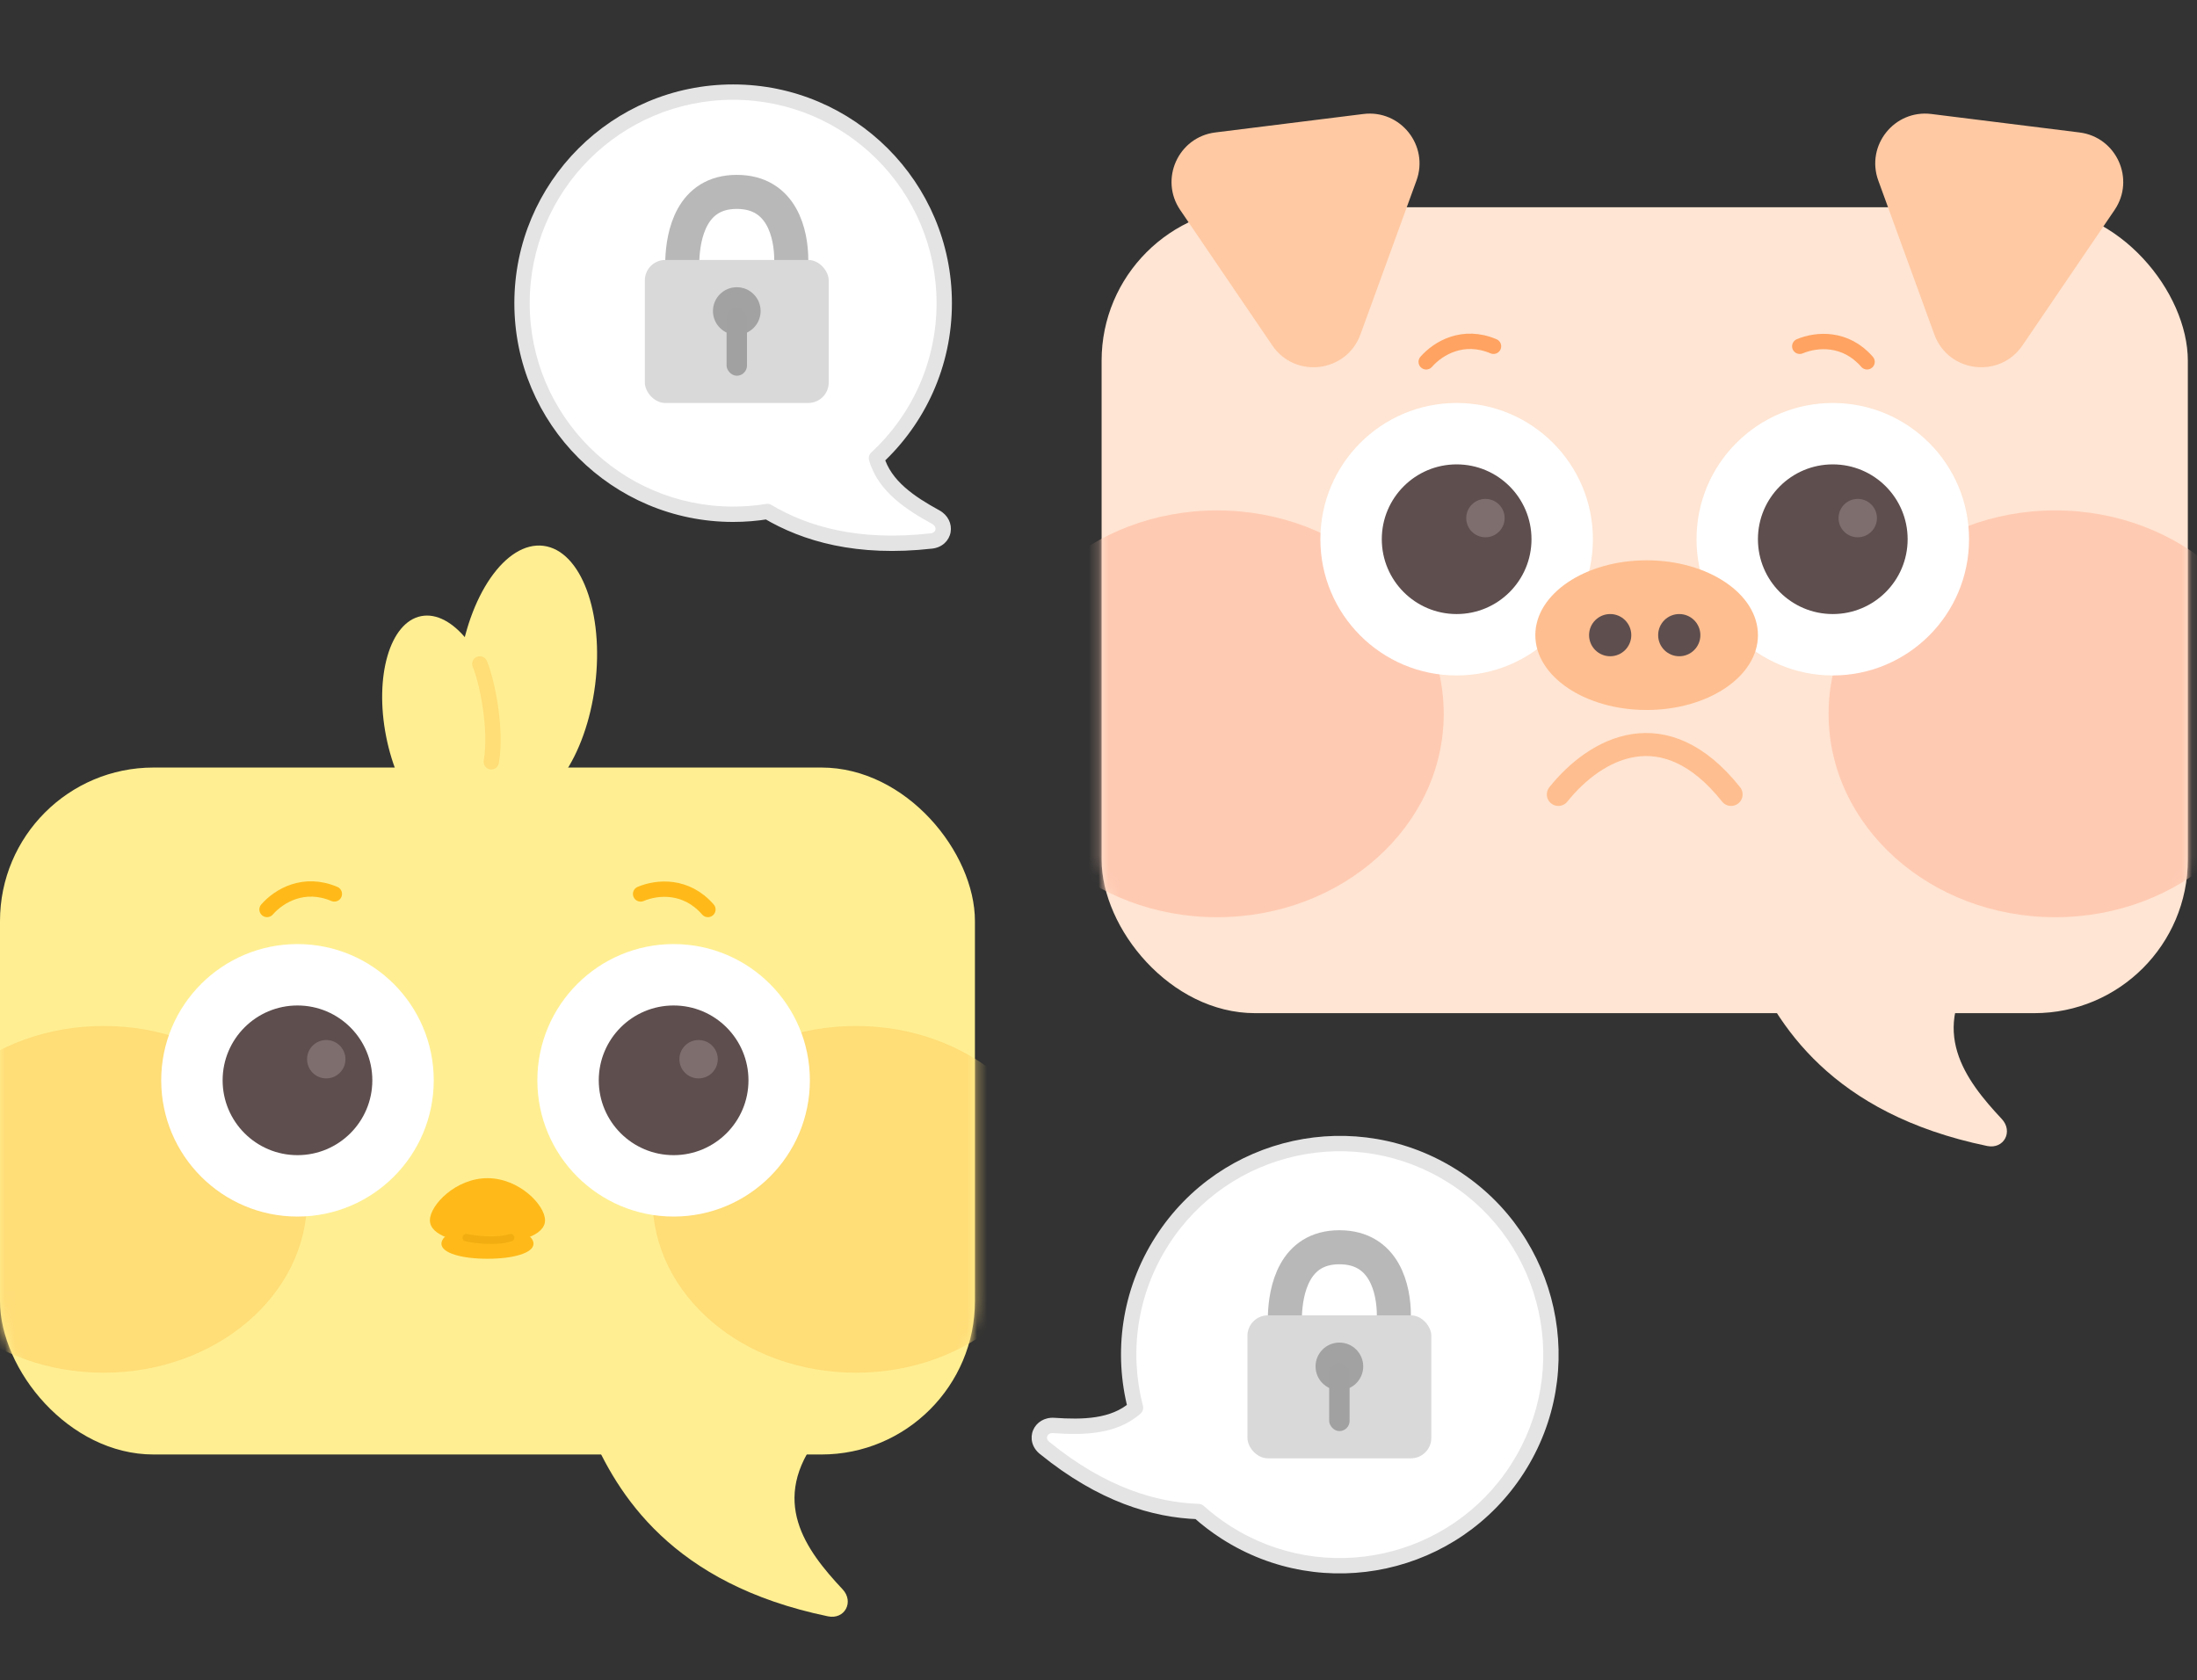 <svg xmlns="http://www.w3.org/2000/svg" width="217" height="166" viewBox="0 0 217 166" fill="none">
  <rect x="0" y="0" width="217" height="166" fill="#333333" stroke="none"/>
  <path d="M196.268 113.207C180.867 110.015 175.446 101.166 172.761 94.812C172.257 93.62 173.13 92.32 174.423 92.271L193.764 91.539C195.599 91.469 196.543 93.931 195.408 95.375C190.375 101.778 194.115 106.692 197.713 110.535C198.874 111.775 197.931 113.551 196.268 113.207Z" fill="#FFE5D3"/>
  <rect x="108.806" y="20.473" width="107.289" height="79.614" rx="15.165" fill="#FFE5D3"/>
  <rect x="0" y="75.823" width="96.295" height="67.861" rx="15.165" fill="#FFEF92"/>
  <mask id="mask0_166_2101" style="mask-type:alpha" maskUnits="userSpaceOnUse" x="0" y="75" width="97" height="69">
    <rect x="0" y="75.823" width="96.295" height="67.861" rx="15.165" fill="#FFD4D4"/>
  </mask>
  <g mask="url(#mask0_166_2101)">
    <ellipse cx="10.237" cy="118.478" rx="20.093" ry="17.127" fill="#FFDD77"/>
    <ellipse cx="84.543" cy="118.478" rx="20.093" ry="17.127" fill="#FFDD77"/>
  </g>
  <circle cx="29.382" cy="106.721" r="13.459" fill="white"/>
  <circle cx="29.382" cy="106.721" r="7.393" fill="#5E4E4E"/>
  <circle cx="66.534" cy="106.721" r="13.459" fill="white"/>
  <circle cx="66.534" cy="106.721" r="7.393" fill="#5E4E4E"/>
  <mask id="mask1_166_2101" style="mask-type:alpha" maskUnits="userSpaceOnUse" x="108" y="20" width="109" height="81">
    <rect x="108.805" y="20.472" width="107.289" height="79.614" rx="15.165" fill="#FFCAB2"/>
  </mask>
  <g mask="url(#mask1_166_2101)">
    <ellipse cx="120.21" cy="70.515" rx="22.387" ry="20.093" fill="#FFCAB2"/>
    <ellipse cx="202.999" cy="70.515" rx="22.387" ry="20.093" fill="#FFCAB2"/>
  </g>
  <circle cx="143.874" cy="53.267" r="13.459" fill="white"/>
  <circle cx="143.874" cy="53.267" r="7.393" fill="#5E4E4E"/>
  <path d="M81.776 159.671C66.374 156.48 60.954 147.63 58.268 141.276C57.765 140.084 58.638 138.784 59.931 138.735L79.272 138.003C81.107 137.933 82.051 140.395 80.916 141.839C75.883 148.242 79.623 153.156 83.221 156.999C84.382 158.239 83.439 160.015 81.776 159.671Z" fill="#FFEF92"/>
  <circle cx="69" cy="104.636" r="1.896" fill="#7F6E6E"/>
  <circle cx="32.225" cy="104.636" r="1.896" fill="#7F6E6E"/>
  <circle cx="181.026" cy="53.267" r="13.459" fill="white"/>
  <circle cx="181.026" cy="53.267" r="7.393" fill="#5E4E4E"/>
  <path d="M26.375 89.844C27.574 88.477 30.027 87.039 33.024 88.309" stroke="#FFBA1A" stroke-width="1.516" stroke-linecap="round"/>
  <path d="M63.273 88.31C64.95 87.607 67.785 87.389 69.922 89.845" stroke="#FFBA1A" stroke-width="1.516" stroke-linecap="round"/>
  <circle cx="183.491" cy="51.181" r="1.896" fill="#7F6E6E"/>
  <circle cx="146.718" cy="51.181" r="1.896" fill="#7F6E6E"/>
  <path d="M153.92 78.477C157.612 73.874 164.396 70.191 170.981 78.477" stroke="#FFBE8F" stroke-width="2.275" stroke-linecap="round"/>
  <path d="M140.867 35.744C142.067 34.377 144.52 32.938 147.516 34.209" stroke="#FFA362" stroke-width="1.516" stroke-linecap="round"/>
  <path d="M177.764 34.209C179.441 33.506 182.277 33.288 184.413 35.743" stroke="#FFA362" stroke-width="1.516" stroke-linecap="round"/>
  <path d="M53.835 120.546C53.835 122.039 51.289 122.833 48.148 122.833C45.007 122.833 42.461 122.039 42.461 120.546C42.461 119.053 45.007 116.388 48.148 116.388C51.289 116.388 53.835 119.053 53.835 120.546Z" fill="#FFBA1A"/>
  <path d="M52.697 122.857C52.697 123.799 50.66 124.35 48.148 124.35C45.635 124.35 43.599 123.799 43.599 122.857C43.599 121.915 45.635 120.938 48.148 120.938C50.66 120.938 52.697 121.915 52.697 122.857Z" fill="#FFBA1A"/>
  <ellipse cx="43.718" cy="71.653" rx="5.687" ry="10.994" transform="rotate(-11.13 43.718 71.653)" fill="#FFEF92"/>
  <ellipse cx="52.059" cy="66.81" rx="6.776" ry="12.991" transform="rotate(7.152 52.059 66.81)" fill="#FFEF92"/>
  <path d="M47.39 65.587C48.085 67.167 49.096 72.032 48.527 75.254" stroke="#FFDD77" stroke-width="1.516" stroke-linecap="round"/>
  <ellipse cx="162.64" cy="62.744" rx="10.994" ry="7.393" fill="#FFBE8F"/>
  <path d="M125.665 34.121C127.925 37.444 132.997 36.812 134.372 33.036L139.906 17.838C141.166 14.376 138.321 10.806 134.665 11.261L120.037 13.084C116.381 13.54 114.499 17.7 116.571 20.746L125.665 34.121Z" fill="#FFC9A3"/>
  <path d="M199.762 34.121C197.503 37.444 192.43 36.812 191.056 33.036L185.522 17.838C184.261 14.376 187.106 10.806 190.762 11.261L205.391 13.084C209.047 13.54 210.928 17.7 208.857 20.746L199.762 34.121Z" fill="#FFC9A3"/>
  <circle cx="159.039" cy="62.744" r="2.085" fill="#5E4E4E"/>
  <circle cx="165.862" cy="62.744" r="2.085" fill="#5E4E4E"/>
  <path fill-rule="evenodd" clip-rule="evenodd" d="M86.569 45.26C90.686 41.451 93.263 36.002 93.263 29.951C93.263 18.435 83.928 9.099 72.412 9.099C60.896 9.099 51.561 18.435 51.561 29.951C51.561 41.466 60.896 50.802 72.412 50.802C73.565 50.802 74.696 50.708 75.797 50.528C79.54 52.751 84.703 54.264 91.99 53.441C93.324 53.291 93.595 51.725 92.418 51.08C89.972 49.739 87.359 48.051 86.569 45.26Z" fill="white"/>
  <path d="M86.569 45.26L86.054 44.703C85.845 44.897 85.762 45.191 85.839 45.466L86.569 45.26ZM75.797 50.528L76.185 49.876C76.031 49.785 75.851 49.751 75.675 49.78L75.797 50.528ZM91.99 53.441L91.905 52.688L91.99 53.441ZM92.418 51.08L92.053 51.745V51.745L92.418 51.08ZM92.505 29.951C92.505 35.782 90.022 41.032 86.054 44.703L87.084 45.816C91.35 41.87 94.022 36.222 94.022 29.951H92.505ZM72.412 9.857C83.509 9.857 92.505 18.853 92.505 29.951H94.022C94.022 18.016 84.347 8.341 72.412 8.341V9.857ZM52.319 29.951C52.319 18.853 61.315 9.857 72.412 9.857V8.341C60.478 8.341 50.803 18.016 50.803 29.951H52.319ZM72.412 50.044C61.315 50.044 52.319 41.047 52.319 29.951H50.803C50.803 41.885 60.478 51.56 72.412 51.56V50.044ZM75.675 49.78C74.614 49.953 73.524 50.044 72.412 50.044V51.56C73.606 51.56 74.778 51.463 75.92 51.277L75.675 49.78ZM91.905 52.688C84.774 53.493 79.779 52.011 76.185 49.876L75.41 51.18C79.302 53.491 84.632 55.035 92.075 54.195L91.905 52.688ZM92.053 51.745C92.373 51.92 92.426 52.161 92.399 52.313C92.373 52.458 92.254 52.648 91.905 52.688L92.075 54.195C93.06 54.084 93.743 53.416 93.892 52.579C94.039 51.75 93.64 50.885 92.782 50.415L92.053 51.745ZM85.839 45.466C86.725 48.596 89.628 50.415 92.053 51.745L92.782 50.415C90.315 49.062 87.992 47.505 87.299 45.053L85.839 45.466Z" fill="#E4E4E4"/>
  <path fill-rule="evenodd" clip-rule="evenodd" d="M112.156 139.073C110.745 133.644 111.515 127.666 114.779 122.571C120.992 112.875 133.889 110.052 143.585 116.265C153.281 122.478 156.104 135.375 149.891 145.071C143.678 154.767 130.782 157.59 121.086 151.377C120.115 150.755 119.213 150.066 118.383 149.32C114.032 149.172 108.869 147.661 103.177 143.036C102.136 142.19 102.752 140.726 104.091 140.818C106.875 141.008 109.985 140.997 112.156 139.073Z" fill="white"/>
  <path d="M112.156 139.073L112.89 138.882C112.962 139.158 112.873 139.451 112.659 139.64L112.156 139.073ZM118.383 149.32L118.408 148.562C118.586 148.568 118.757 148.637 118.889 148.756L118.383 149.32ZM103.177 143.036L103.655 142.448L103.655 142.448L103.177 143.036ZM104.091 140.818L104.143 140.061L104.091 140.818ZM115.418 122.98C112.272 127.89 111.53 133.65 112.89 138.882L111.422 139.263C109.96 133.639 110.757 127.442 114.141 122.162L115.418 122.98ZM143.176 116.903C133.832 110.916 121.405 113.637 115.418 122.98L114.141 122.162C120.58 112.114 133.945 109.187 143.994 115.626L143.176 116.903ZM149.253 144.662C155.24 135.318 152.519 122.89 143.176 116.903L143.994 115.626C154.043 122.065 156.969 135.431 150.53 145.48L149.253 144.662ZM121.495 150.739C130.838 156.726 143.266 154.005 149.253 144.662L150.53 145.48C144.091 155.528 130.725 158.454 120.677 152.016L121.495 150.739ZM118.889 148.756C119.69 149.475 120.559 150.139 121.495 150.739L120.677 152.016C119.671 151.371 118.737 150.658 117.876 149.884L118.889 148.756ZM103.655 142.448C109.225 146.973 114.231 148.42 118.408 148.562L118.357 150.078C113.833 149.924 108.513 148.348 102.699 143.625L103.655 142.448ZM104.039 141.574C103.676 141.549 103.501 141.723 103.442 141.866C103.385 142.002 103.383 142.227 103.655 142.448L102.699 143.625C101.93 143 101.715 142.069 102.041 141.284C102.365 140.507 103.167 139.994 104.143 140.061L104.039 141.574ZM112.659 139.64C110.224 141.798 106.799 141.763 104.039 141.574L104.143 140.061C106.95 140.253 109.746 140.195 111.653 138.505L112.659 139.64Z" fill="#E4E4E4"/>
  <path d="M46.063 122.265C46.948 122.454 49.058 122.72 50.423 122.265" stroke="#F2AE10" stroke-width="0.758" stroke-linecap="round" stroke-linejoin="round"/>
  <path d="M126.912 129.938C127.001 127.53 127.773 123.212 132.293 123.212C136.813 123.212 137.674 127.447 137.674 129.938" stroke="#B8B8B8" stroke-width="3.363" stroke-linecap="round" stroke-linejoin="round"/>
  <rect x="123.212" y="129.938" width="18.161" height="14.125" rx="2.018" fill="#D9D9D9"/>
  <circle cx="132.293" cy="134.983" r="2.354" fill="#A2A2A2"/>
  <rect x="131.284" y="134.647" width="2.018" height="6.726" rx="1.009" fill="#A1A1A1"/>
  <path d="M67.392 25.682C67.482 23.274 68.253 18.956 72.773 18.956C77.293 18.956 78.154 23.191 78.154 25.682" stroke="#B8B8B8" stroke-width="3.363" stroke-linecap="round" stroke-linejoin="round"/>
  <rect x="63.692" y="25.682" width="18.161" height="14.125" rx="2.018" fill="#D9D9D9"/>
  <circle cx="72.773" cy="30.727" r="2.354" fill="#A2A2A2"/>
  <rect x="71.764" y="30.391" width="2.018" height="6.726" rx="1.009" fill="#A1A1A1"/>
</svg>